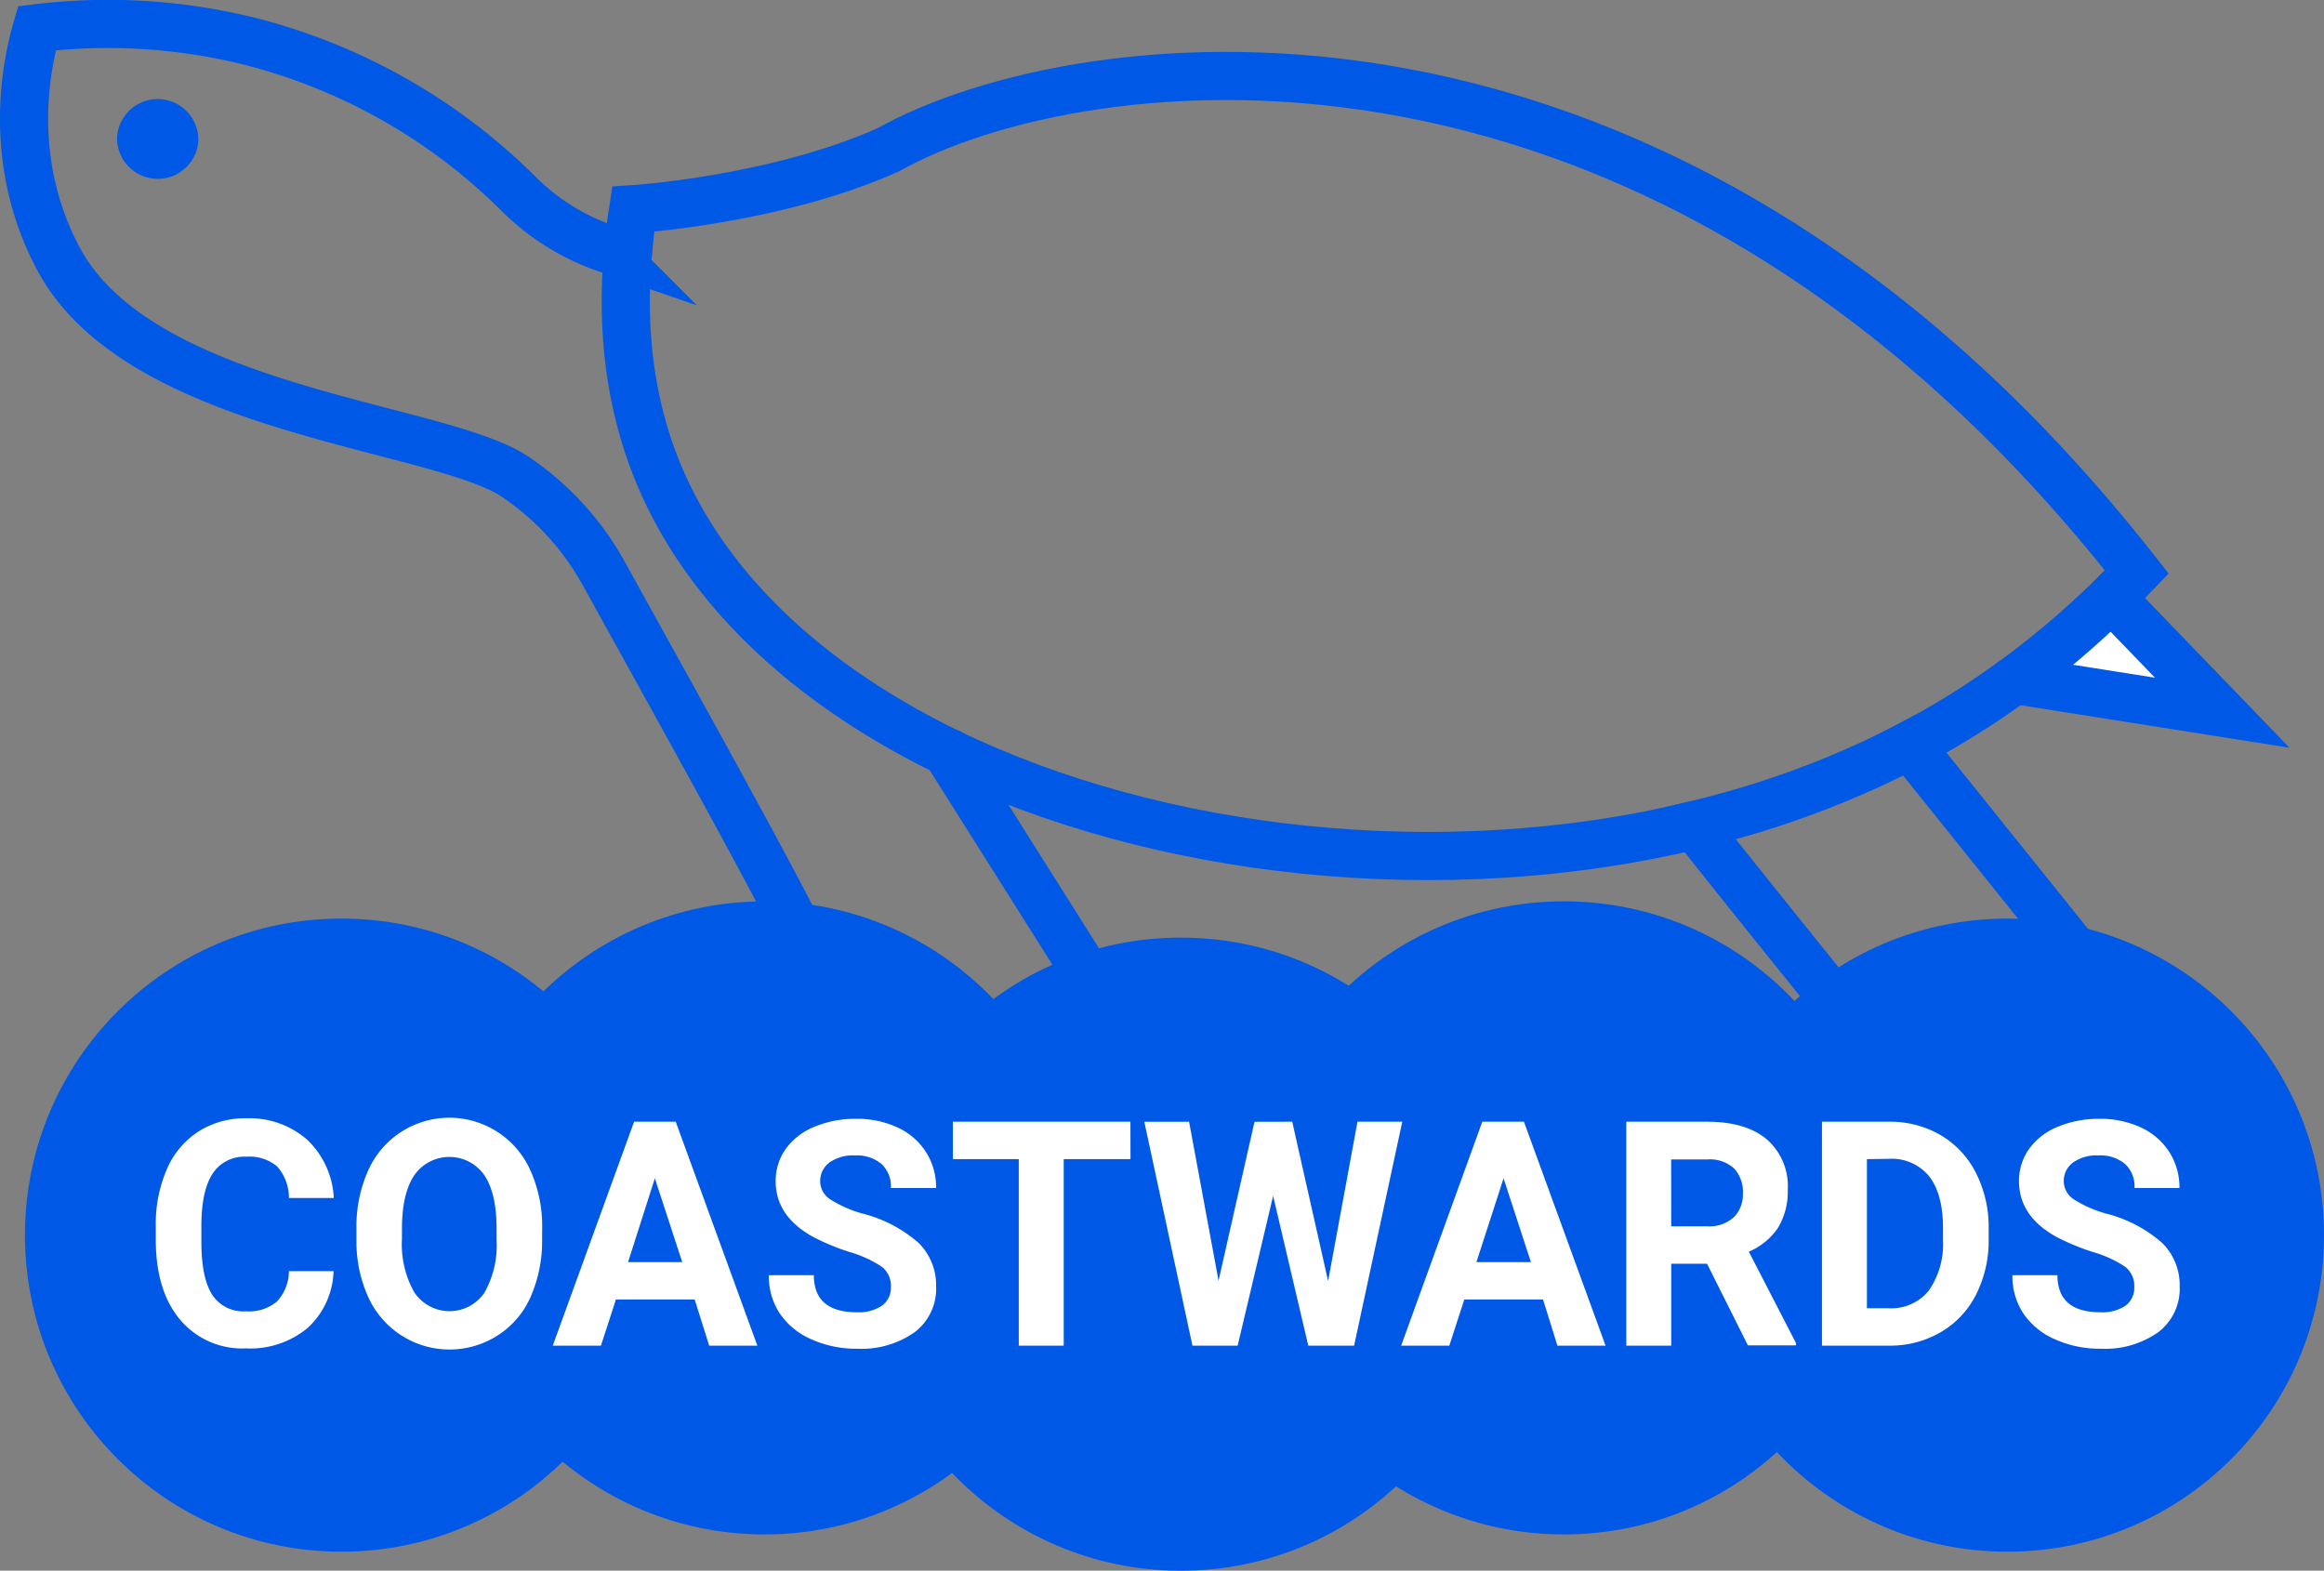 <svg xmlns="http://www.w3.org/2000/svg" viewBox="0 0 289.55 195.69"><rect x="0" y="0" width="289.55" height="195.69" fill="#808080" stroke="none"/><defs><style>.cls-1{fill:#0058e6;}.cls-2,.cls-5{fill:#fff;}.cls-2,.cls-3{stroke:#0058e6;}.cls-2,.cls-3,.cls-4{stroke-miterlimit:10;stroke-width:6px;}.cls-3,.cls-4{fill:none;}.cls-4{stroke:#231f20;}</style></defs><title>coastwards-cloud</title><g id="Layer_2" data-name="Layer 2"><g id="Layer_1-2" data-name="Layer 1"><path class="cls-1" d="M24.71,17.61A5.07,5.07,0,0,1,14.59,17a5.07,5.07,0,0,1,10.12.59Z"/><path class="cls-2" d="M276.87,88.8,263.05,74.48A110.33,110.33,0,0,1,251,84.71Z"/><path class="cls-3" d="M259.59,119.83l-21.68-27c-1.18.62-2.37,1.23-3.61,1.83a116.83,116.83,0,0,1-23.24,8.14c4.55,5.86,19.82,24.69,22.54,28.2"/><path class="cls-3" d="M259.59,119.83"/><path class="cls-3" d="M224.26,119.83"/><path class="cls-3" d="M237.9,92.88A106.64,106.64,0,0,0,251,84.71"/><path class="cls-4" d="M237.9,92.88"/><path class="cls-4" d="M78.21,31.73"/><path class="cls-3" d="M263.05,74.48c1.15-1.13,2.24-2.22,3.18-3.21C206.86-4.46,134.44,5.32,110.65,18.67c-14,6.27-31.76,7.4-31.76,7.4-.31,2-.53,3.84-.68,5.66"/><path class="cls-3" d="M134.44,119.83,117.91,93.64C101.77,85.76,89,74.52,82.63,60.37c-2.81-6.25-5.5-15.6-4.42-28.64-.88-.21-1.79-.46-2.72-.78a28.69,28.69,0,0,1-11.08-7A72.91,72.91,0,0,0,30.54,5,73.26,73.26,0,0,0,4.6,3.52C3.69,6.63.35,19.32,7.32,32.31,17.51,51.29,54.73,53,64.21,59.41a35.06,35.06,0,0,1,9.32,9.28c.95,1.39,1.62,2.64,2.16,3.6C83,85.55,97.8,112,101.37,119.83"/><path class="cls-3" d="M134.44,119.83"/><path class="cls-3" d="M101.37,119.83"/><path class="cls-3" d="M117.91,93.64"/><path class="cls-3" d="M211.05,102.84"/><path class="cls-3" d="M117.91,93.64c26.42,12.89,61.88,16.7,93.14,9.2"/><circle class="cls-1" cx="42.55" cy="153.89" r="39.44"/><circle class="cls-1" cx="95.26" cy="151.74" r="39.44"/><circle class="cls-1" cx="147.12" cy="156.26" r="39.44"/><circle class="cls-1" cx="194.85" cy="151.74" r="39.44"/><circle class="cls-1" cx="250.11" cy="153.89" r="39.44"/><path class="cls-5" d="M41.56,158.37a10,10,0,0,1-3.24,7.09A11.18,11.18,0,0,1,30.63,168a10.1,10.1,0,0,1-8.22-3.61q-3-3.61-3-9.92v-1.71a17.11,17.11,0,0,1,1.38-7.09,10.55,10.55,0,0,1,3.95-4.7,10.82,10.82,0,0,1,6-1.64A10.89,10.89,0,0,1,38.27,142a10.73,10.73,0,0,1,3.32,7.26H36a5.92,5.92,0,0,0-1.46-3.92,5.33,5.33,0,0,0-3.83-1.22,4.71,4.71,0,0,0-4.19,2.06q-1.39,2.06-1.43,6.39v2.11q0,4.52,1.33,6.61a4.63,4.63,0,0,0,4.21,2.09,5.43,5.43,0,0,0,3.87-1.22A5.57,5.57,0,0,0,36,158.37Z"/><path class="cls-5" d="M67.54,154.34a17.24,17.24,0,0,1-1.42,7.22,10.88,10.88,0,0,1-4.06,4.79,11.12,11.12,0,0,1-16.18-4.74,16.74,16.74,0,0,1-1.47-7.12v-1.38a17.14,17.14,0,0,1,1.45-7.25,11.06,11.06,0,0,1,20.24,0,17.09,17.09,0,0,1,1.45,7.23Zm-5.67-1.26q0-4.39-1.53-6.67a5.32,5.32,0,0,0-8.71,0q-1.53,2.25-1.55,6.6v1.36A12.14,12.14,0,0,0,51.61,161a5.27,5.27,0,0,0,8.73.09,12.07,12.07,0,0,0,1.53-6.62Z"/><path class="cls-5" d="M86.55,161.91H76.74l-1.87,5.75h-6L79,139.76h5.19l10.17,27.9h-6Zm-8.3-4.66H85l-3.41-10.44Z"/><path class="cls-5" d="M111,160.34a3,3,0,0,0-1.12-2.5,14.49,14.49,0,0,0-4-1.84,28.08,28.08,0,0,1-4.61-1.91q-4.63-2.57-4.63-6.92a6.86,6.86,0,0,1,1.24-4,8.13,8.13,0,0,1,3.56-2.77,13.1,13.1,0,0,1,5.21-1,11.93,11.93,0,0,1,5.19,1.08,8.32,8.32,0,0,1,3.53,3.06,8.16,8.16,0,0,1,1.26,4.48H111a3.81,3.81,0,0,0-1.18-3,4.75,4.75,0,0,0-3.3-1.06,5.06,5.06,0,0,0-3.19.89,2.84,2.84,0,0,0-1.14,2.35,2.7,2.7,0,0,0,1.33,2.28,14.84,14.84,0,0,0,3.93,1.72,16.81,16.81,0,0,1,7,3.66,7.39,7.39,0,0,1,2.18,5.44,6.78,6.78,0,0,1-2.67,5.68,11.46,11.46,0,0,1-7.18,2.06,13.56,13.56,0,0,1-5.71-1.18,9.09,9.09,0,0,1-3.93-3.23,8.43,8.43,0,0,1-1.35-4.75h5.61q0,4.62,5.37,4.62a5.12,5.12,0,0,0,3.12-.83A2.74,2.74,0,0,0,111,160.34Z"/><path class="cls-5" d="M140.85,144.42h-8.32v23.24h-5.6V144.42h-8.21v-4.66h22.12Z"/><path class="cls-5" d="M165.47,159.61l3.66-19.85h5.58l-6,27.9H163L158.62,149l-4.42,18.66h-5.63l-6-27.9h5.58l3.67,19.81,4.48-19.81H161Z"/><path class="cls-5" d="M192.25,161.91h-9.81l-1.87,5.75h-6l10.11-27.9h5.19l10.17,27.9h-6Zm-8.3-4.66h6.79l-3.41-10.44Z"/><path class="cls-5" d="M212.68,157.45h-4.46v10.21h-5.6v-27.9h10.09q4.81,0,7.42,2.2a7.7,7.7,0,0,1,2.61,6.23,8.76,8.76,0,0,1-1.2,4.76,8.26,8.26,0,0,1-3.65,3l5.88,11.4v.27h-6Zm-4.46-4.66h4.51a4.54,4.54,0,0,0,3.26-1.1,4,4,0,0,0,1.16-3,4.28,4.28,0,0,0-1.09-3.1,4.46,4.46,0,0,0-3.35-1.13h-4.5Z"/><path class="cls-5" d="M227,167.66v-27.9h8.36a12.43,12.43,0,0,1,6.41,1.66,11.42,11.42,0,0,1,4.41,4.71,14.87,14.87,0,0,1,1.59,6.95v1.28a14.9,14.9,0,0,1-1.56,6.92,11.33,11.33,0,0,1-4.39,4.69,12.52,12.52,0,0,1-6.4,1.69Zm5.6-23.24V163h2.71a6,6,0,0,0,5-2.2,10.15,10.15,0,0,0,1.77-6.3v-1.48q0-4.25-1.72-6.45a6,6,0,0,0-5-2.19Z"/><path class="cls-5" d="M265.91,160.34a3,3,0,0,0-1.12-2.5,14.49,14.49,0,0,0-4-1.84,28.08,28.08,0,0,1-4.61-1.91q-4.63-2.57-4.63-6.92a6.86,6.86,0,0,1,1.24-4,8.13,8.13,0,0,1,3.56-2.77,13.1,13.1,0,0,1,5.21-1,11.93,11.93,0,0,1,5.19,1.08,8.32,8.32,0,0,1,3.53,3.06,8.16,8.16,0,0,1,1.26,4.48h-5.6a3.81,3.81,0,0,0-1.18-3,4.75,4.75,0,0,0-3.3-1.06,5.06,5.06,0,0,0-3.19.89,2.84,2.84,0,0,0-1.14,2.35,2.7,2.7,0,0,0,1.33,2.28,14.84,14.84,0,0,0,3.93,1.72,16.81,16.81,0,0,1,7,3.66,7.39,7.39,0,0,1,2.18,5.44,6.78,6.78,0,0,1-2.67,5.68,11.46,11.46,0,0,1-7.18,2.06,13.56,13.56,0,0,1-5.71-1.18,9.09,9.09,0,0,1-3.93-3.23,8.43,8.43,0,0,1-1.35-4.75h5.61q0,4.62,5.37,4.62a5.12,5.12,0,0,0,3.12-.83A2.74,2.74,0,0,0,265.91,160.34Z"/></g></g></svg>